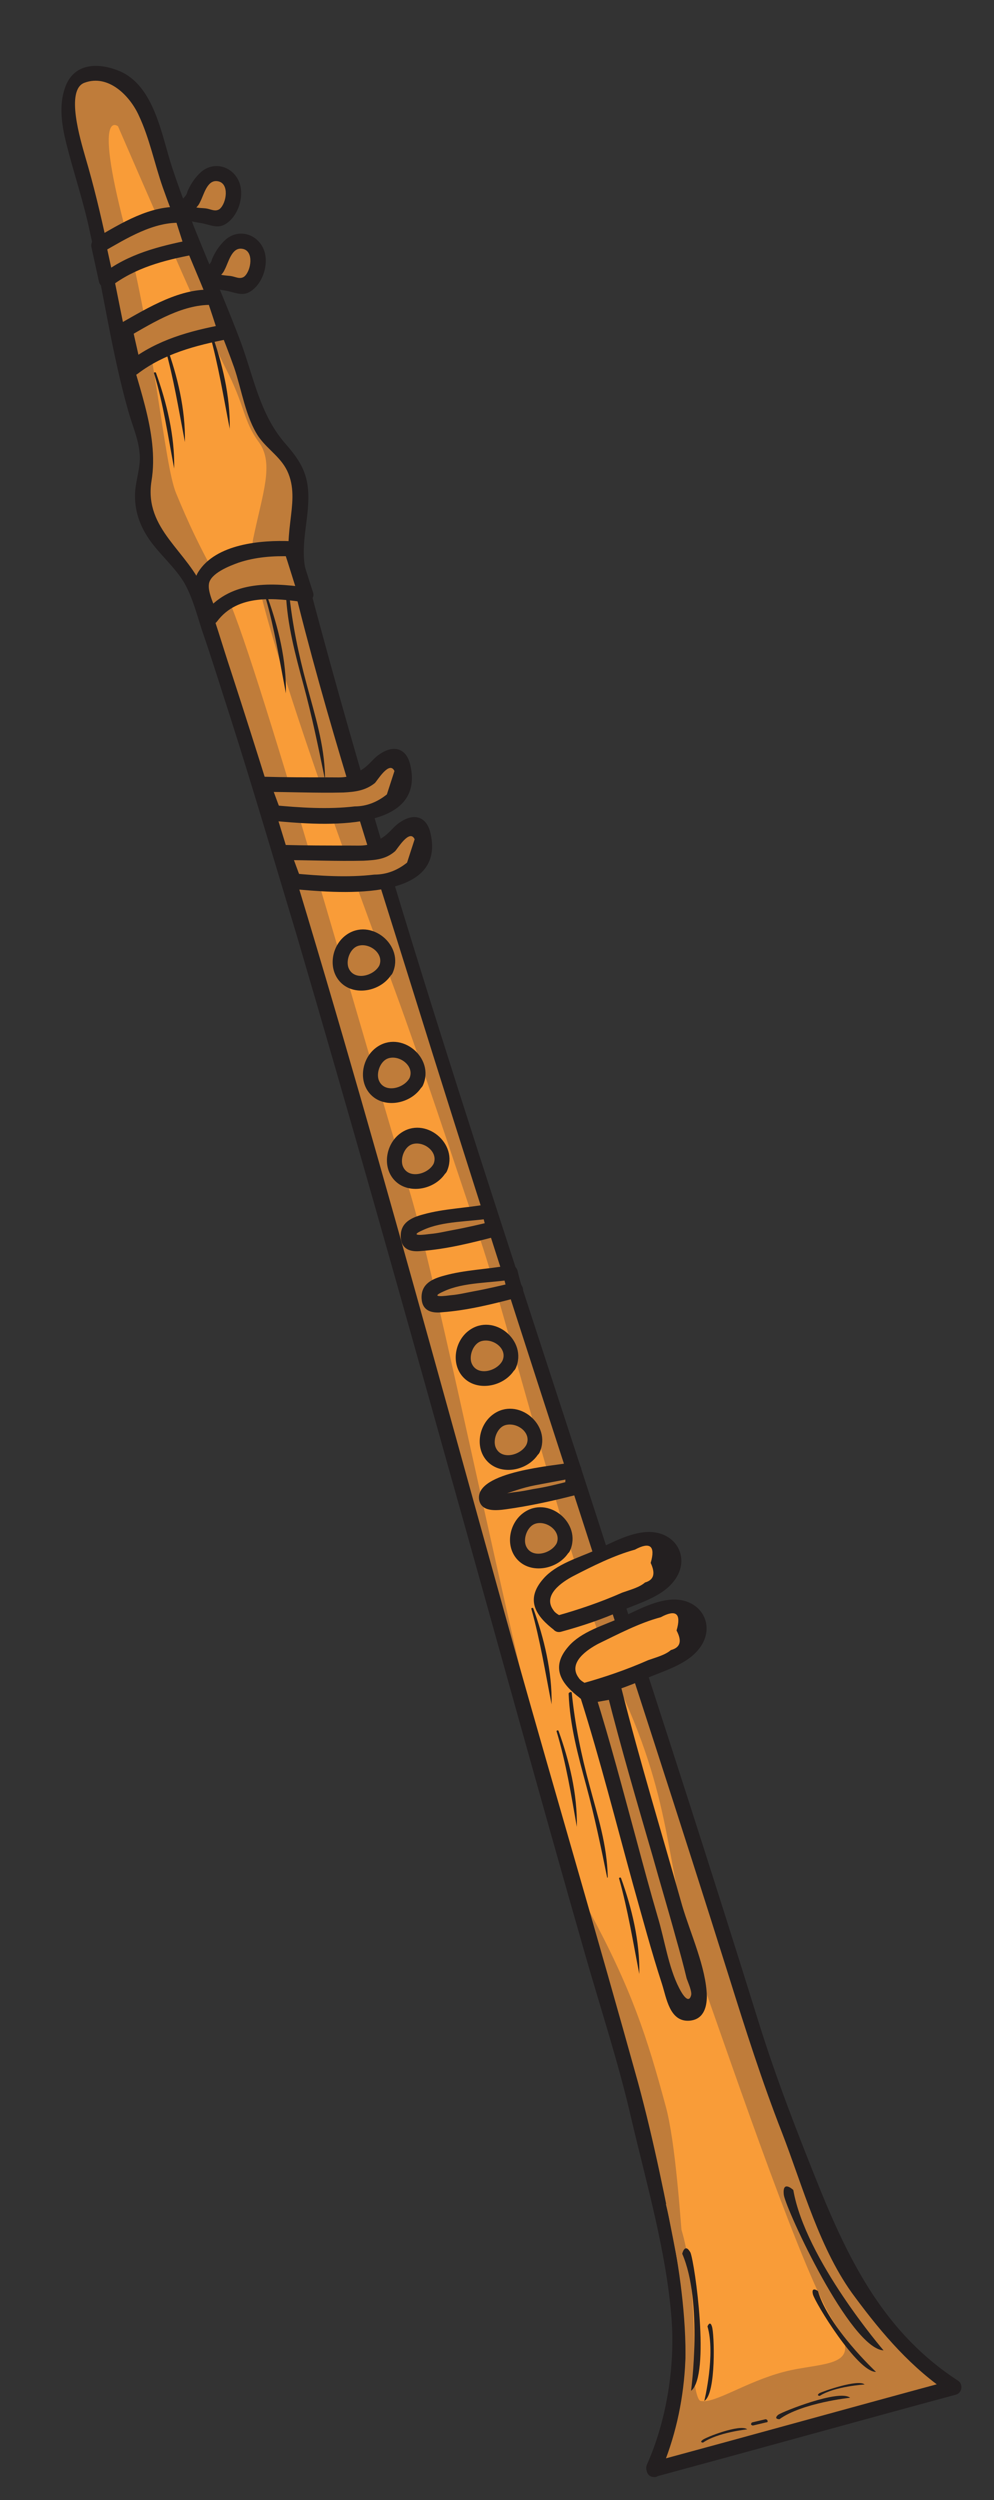 <?xml version="1.0" encoding="utf-8"?>
<!-- Generator: Adobe Illustrator 26.1.0, SVG Export Plug-In . SVG Version: 6.00 Build 0)  -->
<svg version="1.1" id="Layer_1" xmlns="http://www.w3.org/2000/svg" xmlns:xlink="http://www.w3.org/1999/xlink" x="0px" y="0px"
	 viewBox="0 0 157.5 395.9" style="enable-background:new 0 0 157.5 395.9;" xml:space="preserve">
<rect x="0" y="0" width="157.5" height="395.9" fill="#333333" stroke="none"/>
<style type="text/css">
	.st0{fill:#BF7C3A;}
	.st1{fill:#F99C38;}
	.st2{fill:#231F20;}
	.st3{fill:#FFFFFF;}
</style>
<g>
	<g>
		<g>
			<g>
				<g>
					<path class="st0" d="M103.6,391c3.3-7.2,3.6-14.2,4.1-22.1c0.3-4.2-6.6-34.7-7.8-38.8C83.6,275,48.1,141.9,31.1,93.7
						c-2.1-6.1-9.5-8.7-8.6-16.2c0.2-1.6,0.8-3.1,0.9-4.6c0-1.4-0.4-2.8-0.8-4.1c-4.4-13.8-5.8-29.8-10.2-43.6
						c-1.4-4.4-2.7-9.7,0.3-13.2h4.6c4.4,1.3,6.3,6.4,7.6,10.8c3.9,14,11.7,28,15.6,42c0.4,1.4,0.8,2.7,1.6,3.9
						c0.9,1.3,2.3,2.2,3.3,3.4c5,5.8,0.3,12,1.9,18.3c12.5,49.6,56.6,180.1,73.4,235.1c1.2,4,12.4,33.3,14.9,36.6
						c4.8,6.3,8.9,12,15.6,16.1L103.6,391z"/>
					<path class="st1" d="M18.7,20c0,0-3.9-3.2,1,15.7c4.9,18.9,6.3,37.8,8.2,42.4c1.9,4.6,3.8,8.8,7.8,15.8c4,7,23,74.5,29.1,94.4
						s21.5,101.2,28.4,114c6.9,12.7,9.3,20.2,12.3,31.3c3,11.1,3.3,46.1,5.5,46.6c2.2,0.5,7.1-3,13.2-4.6c6.1-1.6,12.9-0.5,8.1-7.6
						c-4.8-7.1-15.8-39.5-21.4-55.3c-5.6-15.9-3.7-25.1-11.9-43.5c-8.3-18.3-18.2-59-22.9-72.9c-4.7-13.9-9.1-27.4-13.5-39.4
						S38.6,92.7,40.1,85.4c1.5-7.3,3.4-12,0.9-15.4c-2.5-3.4-2.1-5.6-5.3-11.8C32.5,51.9,18.7,20,18.7,20z"/>
				</g>
				<g>
					<g>
						<path class="st2" d="M104.6,391.6c4.7-10.9,4.9-22.3,2.7-33.7c-1.8-9.4-3.7-18.9-6.2-28.1c-6.3-22.7-13-45.4-19.4-68.1
							c-14.5-51.9-28.4-104.1-45.1-155.4c-1.4-4.2-2.6-8.5-4.2-12.6c-2.5-6.4-9.6-9.8-8.4-17.5c1.3-7.8-2.6-16-4.2-23.6
							c-1.9-9.3-3.6-18.7-6.3-27.8c-0.7-2.5-3.2-10.6-0.1-11.7c3.8-1.4,7.2,2.1,8.6,5.2c1.7,3.6,2.5,7.7,3.8,11.4
							c1.8,5.1,3.9,10.1,6,15.1c1.8,4.4,3.7,8.9,5.3,13.4c1.2,3.5,1.8,7.9,3.9,11c1.5,2.1,3.7,3.3,4.7,5.8c1,2.5,0.6,5,0.3,7.6
							c-0.4,3.2-0.5,6,0.3,9.2c5.3,21.9,12.4,43.5,19.1,65c8.6,27.6,17.5,55.2,26.5,82.8c7.9,24.5,15.9,48.9,23.6,73.4
							c2.6,8.3,5.2,16.5,8.4,24.7c3.3,8.5,6,18.7,11.6,26.1c4.3,5.8,9,11.3,15.1,15.3c0.1-0.7,0.2-1.5,0.3-2.2
							c-15.9,4.3-31.7,8.7-47.6,13c-1.5,0.4-0.9,2.7,0.6,2.3c15.9-4.3,31.7-8.7,47.6-13c1-0.3,1.1-1.7,0.3-2.2
							c-11.4-7.4-17-18.4-21.9-30.4c-3.5-8.7-6.9-17.4-9.7-26.4c-7.4-23.8-15.1-47.5-22.8-71.2C81.1,198.3,63.7,147.6,49.9,96.1
							c-0.5-2-1.1-3.9-1.5-5.9c-0.9-4.4,0.8-8.5,0.4-12.8C48.5,74.2,47,72.3,45,70c-3.8-4.5-4.8-10.2-6.8-15.7
							C34.7,45,30.4,36,27.3,26.6c-1.7-5.1-2.8-13.1-8.5-15.4c-3.5-1.4-7.2-1.1-8.5,2.7c-1,2.8-0.5,6,0.2,8.8
							c1.2,4.8,2.8,9.4,3.8,14.3c2.1,9.3,3.4,18.8,6,28c0.6,2.2,1.6,4.4,1.8,6.6c0.3,2.2-0.6,4.3-0.7,6.5c-0.1,2.7,0.7,5.1,2.3,7.4
							c1.7,2.4,4,4.3,5.5,6.8c1.3,2.3,2,5,2.8,7.5c1.6,4.6,3,9.2,4.5,13.8c3.7,11.6,7.1,23.2,10.6,34.8
							c8.2,27.9,16.1,55.9,23.9,83.8c7.3,25.9,14.4,51.8,21.8,77.6c2.5,8.7,5.3,17.2,7.3,26c2.4,10.2,5.5,20.9,6.3,31.3
							c0.6,7.6-0.8,16.3-3.9,23.2C101.9,391.8,104,393.1,104.6,391.6z"/>
					</g>
				</g>
			</g>
			<g>
				<g>
					<path class="st0" d="M48.4,94.3c-2.7-0.4-5.4-0.7-8.1-0.3c-2.7,0.4-5.4,1.7-6.9,4l-1.5-5.3c0.7-2.4,3.2-3.8,5.6-4.5
						c2.8-0.9,5.8-1.2,8.7-1L48.4,94.3z"/>
				</g>
				<g>
					<g>
						<path class="st2" d="M48.4,93c-5.9-0.8-12.1-1-16.1,4.2c0.7,0.1,1.5,0.2,2.2,0.3c-0.4-1.4-1.6-3.6-1.4-5
							c0.2-1.7,3.3-2.9,4.7-3.4c2.7-0.9,5.5-1.1,8.4-1c-0.4-0.3-0.8-0.6-1.2-0.9c0.8,2.4,1.5,4.8,2.3,7.2c0.5,1.5,2.8,0.8,2.3-0.6
							c-0.8-2.4-1.5-4.8-2.3-7.2c-0.2-0.5-0.6-0.9-1.2-0.9c-4.7-0.2-11.9,0.4-14.7,4.9c-1.4,2.3,0.1,5.1,0.8,7.5
							c0.3,1.1,1.6,1.1,2.2,0.3c3.3-4.4,9.2-3.7,14-3C49.9,95.7,49.9,93.3,48.4,93z"/>
					</g>
				</g>
			</g>
			<g>
				<g>
					<path class="st0" d="M19.7,52.2c2.2-1.3,4.5-2.5,6.9-3.5c2.3-1,4.8-2,7.3-1.6l1.8,5.4c-5.2,1-10.5,2.3-14.6,5.6L19.7,52.2z"/>
				</g>
				<g>
					<g>
						<path class="st2" d="M20.4,53.3c4-2.3,8.8-5.3,13.6-5c-0.4-0.3-0.8-0.6-1.2-0.9c0.6,1.8,1.2,3.6,1.8,5.5
							c0.3-0.5,0.6-1,0.8-1.5c-5.3,1-10.5,2.4-14.9,5.8c0.6,0.2,1.2,0.5,1.8,0.7c-0.4-2-0.9-4-1.3-5.9c-0.3-1.5-2.7-0.9-2.3,0.6
							c0.4,2,0.9,4,1.3,5.9c0.2,0.7,1.2,1.2,1.8,0.7c4.2-3.2,9.2-4.5,14.3-5.5c0.6-0.1,1-0.9,0.8-1.5c-0.6-1.8-1.2-3.6-1.8-5.4
							c-0.2-0.5-0.6-0.9-1.2-0.9c-5.2-0.4-10.4,2.8-14.8,5.3C17.8,52,19,54,20.4,53.3z"/>
					</g>
				</g>
			</g>
			<g>
				<g>
					<path class="st0" d="M15.7,38.8c2.1-1.2,4.2-2.3,6.4-3.3c2.1-1,4.5-1.9,6.8-1.5l1.6,5.1c-4.8,0.9-9.8,2.1-13.6,5.2L15.7,38.8z"
						/>
				</g>
				<g>
					<g>
						<path class="st2" d="M16.3,39.9c3.7-2.1,8.1-4.9,12.6-4.6c-0.4-0.3-0.8-0.6-1.2-0.9c0.5,1.7,1.1,3.4,1.6,5.1
							c0.3-0.5,0.6-1,0.8-1.5c-4.9,1-9.8,2.2-13.9,5.4c0.6,0.2,1.2,0.5,1.8,0.7c-0.4-1.8-0.8-3.7-1.2-5.5c-0.3-1.5-2.7-0.9-2.3,0.6
							c0.4,1.8,0.8,3.7,1.2,5.5c0.2,0.7,1.2,1.2,1.8,0.7c3.9-3,8.5-4.2,13.3-5.1c0.6-0.1,1-0.9,0.8-1.5c-0.5-1.7-1.1-3.4-1.6-5.1
							c-0.2-0.5-0.6-0.9-1.2-0.9c-4.9-0.4-9.7,2.6-13.8,5C13.8,38.6,15,40.7,16.3,39.9z"/>
					</g>
				</g>
			</g>
			<g>
				<g>
					<path class="st0" d="M33.1,43.9c0.5,0.5,1.3,0.8,2,0.9c0.7,0.1,1.5,0.1,2.2,0.4c0.3,0.1,0.6,0.2,0.9,0.3
						c0.8,0.1,1.4-0.6,1.8-1.2c0.7-1.1,1.2-2.5,0.8-3.9c-0.4-1.3-1.7-2.4-3-2.1c-1.1,0.2-1.8,1.2-2.4,2.1c-0.1,0.2-0.3,0.4-0.4,0.6
						c-0.1,0.2-0.1,0.5-0.2,0.8c-0.2,0.6-0.6,1.1-1.1,1.4L33.1,43.9z"/>
				</g>
				<g>
					<g>
						<path class="st2" d="M32.2,44.7c1,0.9,2.1,1.1,3.4,1.3c1.4,0.2,2.7,1,4,0.2c2.2-1.3,3.2-4.9,2-7.1c-1.2-2.2-3.9-2.8-5.8-1.2
							c-0.9,0.8-1.6,1.8-2.1,2.9c-0.2,0.4-0.1,0.5-0.4,0.9c-0.2,0.3-0.5,0.5-0.7,0.8c-0.2,0.3-0.4,0.5-0.6,0.8
							c-0.9,1.3,1.2,2.5,2.1,1.2c0.5-0.7,1.1-0.9,1.5-1.8c0.6-1.1,1.1-3.6,2.8-3.3c1.9,0.3,1.4,3.5,0.3,4.4c-0.7,0.5-1.4,0-2.2-0.1
							c-0.9-0.1-1.9-0.1-2.6-0.7C32.8,42,31.1,43.7,32.2,44.7z"/>
					</g>
				</g>
			</g>
			<g>
				<g>
					<path class="st0" d="M29.2,33.1c0.5,0.5,1.3,0.8,2,0.9s1.5,0.1,2.2,0.4c0.3,0.1,0.6,0.2,0.9,0.3c0.8,0.1,1.4-0.6,1.8-1.2
						c0.7-1.1,1.2-2.5,0.8-3.9c-0.4-1.3-1.7-2.4-3-2.1c-1.1,0.2-1.8,1.2-2.4,2.1c-0.1,0.2-0.3,0.4-0.4,0.6c-0.1,0.2-0.1,0.5-0.2,0.8
						c-0.2,0.6-0.6,1.1-1.1,1.4L29.2,33.1z"/>
				</g>
				<g>
					<g>
						<path class="st2" d="M28.3,34c1,0.9,2.1,1.1,3.4,1.3c1.4,0.2,2.7,1,4,0.2c2.2-1.3,3.2-4.9,2-7.1c-1.2-2.2-3.9-2.8-5.8-1.2
							c-0.9,0.8-1.6,1.8-2.1,2.9c-0.2,0.4-0.1,0.5-0.4,0.9c-0.2,0.3-0.5,0.5-0.7,0.8c-0.2,0.3-0.4,0.5-0.6,0.8
							c-0.9,1.3,1.2,2.5,2.1,1.2c0.5-0.7,1.1-0.9,1.5-1.8c0.6-1.1,1.1-3.6,2.8-3.3c1.9,0.3,1.4,3.5,0.3,4.4c-0.7,0.5-1.4,0-2.2-0.1
							c-0.9-0.1-1.9,0-2.6-0.7C28.9,31.2,27.1,32.9,28.3,34z"/>
					</g>
				</g>
			</g>
			<g>
				<g>
					<path class="st0" d="M61.1,153.5L61.1,153.5c-0.8,1.6-2.7,2.5-4.4,2.2c-0.3,0-0.6-0.1-0.9-0.3c-0.3-0.1-0.6-0.3-0.9-0.6
						c-0.8-0.8-1.2-2.1-0.9-3.3C55.6,145.6,63.2,149.4,61.1,153.5z"/>
				</g>
				<g>
					<g>
						<path class="st2" d="M60.1,152.9c-0.9,1.7-4.1,2.5-4.9,0.3c-0.4-1.2,0.3-3,1.5-3.4C58.5,149.2,60.9,151,60.1,152.9
							c-0.6,1.4,1.4,2.6,2.1,1.2c2-4.4-3.5-8.9-7.4-6c-2.3,1.7-2.9,5.4-0.8,7.5c2.3,2.3,6.7,1.3,8.2-1.6
							C62.9,152.7,60.8,151.5,60.1,152.9z"/>
					</g>
				</g>
			</g>
			<g>
				<g>
					<path class="st0" d="M65.9,171.3L65.9,171.3c-0.8,1.6-2.7,2.5-4.4,2.2c-0.3,0-0.6-0.1-0.9-0.3c-0.3-0.1-0.6-0.3-0.9-0.6
						c-0.8-0.8-1.2-2.1-0.9-3.3C60.3,163.4,68,167.2,65.9,171.3z"/>
				</g>
				<g>
					<g>
						<path class="st2" d="M64.9,170.7c-0.9,1.7-4.1,2.5-4.9,0.3c-0.4-1.2,0.3-3,1.5-3.4C63.3,167,65.7,168.8,64.9,170.7
							c-0.6,1.4,1.4,2.6,2.1,1.2c2-4.4-3.5-8.9-7.4-6c-2.3,1.7-2.9,5.4-0.8,7.5c2.3,2.3,6.7,1.3,8.2-1.6
							C67.6,170.5,65.6,169.3,64.9,170.7z"/>
					</g>
				</g>
			</g>
			<g>
				<g>
					<path class="st0" d="M80.7,216.1L80.7,216.1c-0.8,1.6-2.7,2.5-4.4,2.2c-0.3,0-0.6-0.1-0.9-0.3c-0.3-0.1-0.6-0.3-0.9-0.6
						c-0.8-0.8-1.2-2.1-0.9-3.3C75.1,208.2,82.8,212,80.7,216.1z"/>
				</g>
				<g>
					<g>
						<path class="st2" d="M79.6,215.5c-0.9,1.7-4.1,2.5-4.9,0.3c-0.4-1.2,0.3-3,1.5-3.4C78.1,211.8,80.5,213.6,79.6,215.5
							c-0.6,1.4,1.4,2.6,2.1,1.2c2-4.4-3.5-8.9-7.4-6c-2.3,1.7-2.9,5.4-0.8,7.5c2.3,2.3,6.7,1.3,8.2-1.6
							C82.4,215.3,80.3,214.1,79.6,215.5z"/>
					</g>
				</g>
			</g>
			<g>
				<g>
					<path class="st0" d="M89.2,245L89.2,245c-0.8,1.6-2.7,2.5-4.4,2.2c-0.3,0-0.6-0.1-0.9-0.3c-0.3-0.2-0.6-0.3-0.9-0.6
						c-0.8-0.8-1.2-2.1-0.9-3.3C83.6,237.1,91.3,240.9,89.2,245z"/>
				</g>
				<g>
					<g>
						<path class="st2" d="M88.2,244.4c-0.9,1.7-4.1,2.5-4.9,0.3c-0.4-1.2,0.3-3,1.5-3.4C86.6,240.7,89,242.5,88.2,244.4
							c-0.6,1.4,1.4,2.6,2.1,1.2c2-4.4-3.5-8.9-7.4-6c-2.3,1.7-2.9,5.4-0.8,7.5c2.3,2.3,6.7,1.3,8.2-1.6
							C90.9,244.2,88.9,243,88.2,244.4z"/>
					</g>
				</g>
			</g>
			<g>
				<g>
					<path class="st0" d="M69.7,184.9L69.7,184.9c-0.8,1.6-2.7,2.4-4.4,2.2c-0.3,0-0.6-0.1-1-0.3c-0.3-0.2-0.6-0.3-0.9-0.6
						c-0.8-0.8-1.2-2.1-0.9-3.3C64.1,177,71.8,180.8,69.7,184.9z"/>
				</g>
				<g>
					<g>
						<path class="st2" d="M68.7,184.3c-0.9,1.7-4.1,2.5-4.9,0.3c-0.4-1.2,0.3-3,1.5-3.4C67.1,180.6,69.5,182.4,68.7,184.3
							c-0.6,1.4,1.4,2.6,2.1,1.2c2-4.4-3.5-8.9-7.4-6c-2.3,1.7-2.9,5.4-0.8,7.5c2.3,2.3,6.7,1.3,8.2-1.6
							C71.4,184.1,69.4,182.9,68.7,184.3z"/>
					</g>
				</g>
			</g>
			<g>
				<g>
					<path class="st0" d="M84.5,229.4L84.5,229.4c-0.8,1.6-2.7,2.5-4.4,2.2c-0.3,0-0.6-0.1-0.9-0.3c-0.3-0.1-0.6-0.3-0.9-0.6
						c-0.8-0.8-1.2-2.1-0.9-3.3C78.9,221.5,86.6,225.3,84.5,229.4z"/>
				</g>
				<g>
					<g>
						<path class="st2" d="M83.4,228.8c-0.9,1.7-4.1,2.5-4.9,0.3c-0.4-1.2,0.3-3,1.5-3.4C81.9,225.1,84.3,226.9,83.4,228.8
							c-0.6,1.4,1.4,2.6,2.1,1.2c2-4.4-3.5-8.9-7.4-6c-2.3,1.7-2.9,5.4-0.8,7.5c2.3,2.3,6.7,1.3,8.2-1.6
							C86.2,228.6,84.1,227.4,83.4,228.8z"/>
					</g>
				</g>
			</g>
			<g>
				<g>
					<path class="st1" d="M92.6,268c4.6-1.2,9-3,13.4-5c1.4-0.6,2.8-1.3,3.8-2.3c1-1.1,1.6-2.8,0.9-4.1c-0.6-1.3-2.1-1.9-3.5-2
						c-1.4,0-2.8,0.5-4.1,1c-2.8,1.1-5.6,2.3-8.3,3.6c-1.4,0.7-2.8,1.3-3.8,2.5s-1.6,2.8-0.9,4.2c0.1,0.3,0.3,0.6,0.7,0.7L92.6,268z
						"/>
				</g>
				<g>
					<g>
						<path class="st2" d="M92.9,269.1c3.3-0.9,6.6-2,9.7-3.4c2.6-1.1,6.1-2.1,8-4.4c2.9-3.4,0.9-7.8-3.5-8c-3-0.1-6.1,1.7-8.8,2.9
							c-2.7,1.2-6.2,2.2-8.2,4.5c-3,3.4-1.1,6,1.8,8.2c1.2,0.9,2.5-1.2,1.2-2.1c-0.4-0.3-1.1-0.6-1.4-1.1c-1.8-2.4,1.4-4.5,3.1-5.4
							c3.1-1.5,6.5-3.3,9.9-4.2c2.4-1.3,3.3-0.6,2.5,2.1c0.9,1.7,0.6,2.7-0.9,3.1c-0.9,0.8-2.5,1.2-3.6,1.6
							c-3.4,1.5-6.9,2.7-10.5,3.7C90.8,267.2,91.4,269.5,92.9,269.1z"/>
					</g>
				</g>
			</g>
			<g>
				<g>
					<path class="st1" d="M88.5,257.3c4.6-1.2,9-3,13.4-5c1.4-0.6,2.8-1.3,3.8-2.3c1-1.1,1.6-2.8,0.9-4.1c-0.6-1.3-2.1-1.9-3.5-2
						s-2.8,0.5-4.1,1c-2.8,1.1-5.6,2.3-8.3,3.6c-1.4,0.7-2.8,1.3-3.8,2.5s-1.6,2.8-0.9,4.2c0.1,0.3,0.3,0.6,0.7,0.7L88.5,257.3z"/>
				</g>
				<g>
					<g>
						<path class="st2" d="M88.9,258.4c3.3-0.9,6.6-2,9.7-3.4c2.6-1.1,6.1-2.1,8-4.4c2.9-3.4,0.9-7.8-3.5-8c-3-0.1-6.1,1.7-8.8,2.9
							c-2.7,1.2-6.2,2.2-8.2,4.5c-3,3.4-1.1,6,1.8,8.2c1.2,0.9,2.5-1.2,1.2-2.1c-0.4-0.3-1.1-0.6-1.4-1.1c-1.8-2.4,1.4-4.5,3.1-5.4
							c3.1-1.6,6.5-3.3,9.8-4.2c2.4-1.3,3.3-0.6,2.5,2.1c0.8,1.7,0.5,2.7-0.9,3.1c-0.9,0.8-2.5,1.2-3.6,1.6
							c-3.4,1.5-6.9,2.7-10.5,3.7C86.7,256.5,87.4,258.8,88.9,258.4z"/>
					</g>
				</g>
			</g>
			<g>
				<g>
					<path class="st0" d="M97.4,267.8c3.6,14.2,9.9,34.3,13.5,48.5c0,0,0,0.1,0,0.1c0.6,2.3-2.9,3.3-3.6,1c-4.6-14-10.2-37-14-49
						L97.4,267.8z"/>
				</g>
				<g>
					<g>
						<path class="st2" d="M96.2,268.1c2.2,8.7,4.7,17.2,7.2,25.8c1.2,4.3,2.5,8.6,3.7,13c0.6,2.1,1.2,4.3,1.7,6.4
							c0.2,0.6,0.9,2.1,0.7,2.7c-0.4,1.4-1.4-0.2-1.9-1.2c-1.7-3.3-2.3-7.7-3.4-11.3c-1.2-4.1-2.3-8.2-3.4-12.3
							c-2.1-7.7-4.1-15.4-6.5-23c-0.3,0.5-0.6,1-0.8,1.5c1.4-0.2,2.7-0.5,4.1-0.7c1.5-0.3,0.9-2.6-0.6-2.3c-1.4,0.2-2.7,0.5-4.1,0.7
							c-0.6,0.1-1,0.9-0.9,1.5c3.1,9.8,5.6,19.7,8.3,29.5c1.5,5.3,2.9,10.6,4.6,15.8c0.7,2.2,1.2,5.9,4.2,5.8c2.3-0.1,2.9-2,2.9-3.9
							c-0.1-4.5-2.6-9.9-3.9-14.3c-3.2-11.4-6.7-22.8-9.6-34.3C98.1,266,95.8,266.6,96.2,268.1z"/>
					</g>
				</g>
			</g>
			<g>
				<g>
					<path class="st0" d="M90.8,235.7c-3.9,1-7.9,1.8-11.8,2.3c-0.4,0-0.8,0.1-1.1,0c-0.4-0.1-0.7-0.5-0.6-0.8
						c0-0.4,0.4-0.7,0.7-0.8c2.1-1.3,4.7-1.8,7.2-2.3c2-0.4,4-0.8,5.9-1.2L90.8,235.7z"/>
				</g>
				<g>
					<g>
						<path class="st2" d="M90.4,234.5c-1.9,0.5-3.9,1-5.9,1.3c-1,0.2-2,0.4-3,0.5c-0.7,0.1-1.3,0.2-2,0.3c-1.3,0.7-1.5,0.8-0.7,0.4
							c2.1-0.7,3.9-1.4,6-1.8c2.1-0.4,4.3-0.8,6.4-1.2c-0.5-0.4-1-0.8-1.5-1.2c-0.1,0.9-0.1,1.9-0.2,2.8c-0.1,1.5,2.3,1.5,2.4,0
							c0.1-0.9,0.1-1.9,0.2-2.8c0.1-0.8-0.8-1.3-1.5-1.2c-2.7,0.5-15.2,1.4-14.7,5.8c0.3,2.1,2.8,1.8,4.3,1.6
							c3.6-0.5,7.3-1.3,10.8-2.2C92.6,236.5,91.9,234.2,90.4,234.5z"/>
					</g>
				</g>
			</g>
			<g>
				<g>
					<path class="st0" d="M81.8,204.3c-3.9,1-7.9,1.8-11.8,2.3c-0.4,0-0.8,0.1-1.1,0c-0.4-0.1-0.7-0.5-0.6-0.8s0.1-1.5,0.5-1.7
						c2.2-1.3,4.8-1.4,7.3-1.8c2-0.4,3.1-0.4,5.1-0.7L81.8,204.3z"/>
				</g>
				<g>
					<g>
						<path class="st2" d="M81.4,203.1c-2.1,0.5-4.2,1-6.4,1.4c-1.1,0.2-2.3,0.5-3.5,0.6c-0.8,0.1-3.7,0.5-1.2-0.6
							c3.2-1.5,7.5-1.3,10.9-1.9c-0.5-0.3-1-0.6-1.5-0.8c0.2,0.9,0.5,1.9,0.7,2.8c0.4,1.5,2.7,0.9,2.3-0.6c-0.2-0.9-0.5-1.9-0.7-2.8
							c-0.2-0.7-0.9-1-1.5-0.8c-3.3,0.6-6.9,0.7-10.1,1.6c-1.9,0.5-3.7,1.3-3.6,3.6c0.1,2,1.6,2.4,3.3,2.2c4-0.3,8-1.3,11.8-2.3
							C83.6,205.1,82.9,202.7,81.4,203.1z"/>
					</g>
				</g>
			</g>
			<g>
				<g>
					<path class="st0" d="M78.4,194.5c-3.9,1-7.8,1.8-11.8,2.3c-0.4,0-0.8,0.1-1.1,0c-0.4-0.1-0.7-0.5-0.6-0.8s0.1-1.5,0.5-1.7
						c2.2-1.3,4.8-1.4,7.3-1.8c2-0.4,3.1-0.4,5.1-0.7L78.4,194.5z"/>
				</g>
				<g>
					<g>
						<path class="st2" d="M78.1,193.4c-2.1,0.5-4.2,1-6.4,1.4c-1.1,0.2-2.3,0.5-3.5,0.6c-0.8,0.1-3.7,0.5-1.2-0.6
							c3.2-1.5,7.5-1.3,10.9-1.9c-0.5-0.3-1-0.6-1.5-0.8c0.2,0.9,0.5,1.9,0.7,2.8c0.4,1.5,2.7,0.9,2.3-0.6c-0.2-0.9-0.5-1.9-0.7-2.8
							c-0.2-0.7-0.9-1-1.5-0.8c-3.3,0.6-6.9,0.7-10.1,1.6c-1.9,0.5-3.7,1.3-3.6,3.6c0.1,2,1.6,2.4,3.3,2.2c4-0.3,8-1.3,11.8-2.3
							C80.3,195.3,79.6,193,78.1,193.4z"/>
					</g>
				</g>
			</g>
			<g>
				<g>
					<path class="st0" d="M46.6,139.6c3.9,0.4,7.7,0.5,11.6,0.3c1.7-0.1,3.5-0.2,5.1-0.9c1.6-0.7,3.1-2,3.5-3.6
						c0.2-0.8,0.2-1.5,0.2-2.3c0-0.9-0.1-1.9-0.8-2.3c-0.7-0.4-1.6,0-2.1,0.5c-0.5,0.6-0.9,1.3-1.3,2c-0.8,1-1.9,1.7-3.1,2
						c-0.6,0.1-1.3,0.1-1.9,0.1c-4.3,0-8.5-0.1-12.8-0.1L46.6,139.6z"/>
				</g>
				<g>
					<g>
						<path class="st2" d="M46.6,140.8c5.8,0.5,24.3,2.5,21.6-8.9c-0.6-2.6-2.6-3.2-4.8-1.7c-1.1,0.7-1.6,1.7-2.9,2.5
							c-2.1,1.4-2.8,1.2-5.2,1.2c-3.5,0-6.9,0-10.4-0.1c-0.7,0-1.4,0.8-1.2,1.5c0.6,1.5,1.1,3,1.7,4.5c0.5,1.4,2.9,0.8,2.3-0.6
							c-0.6-1.5-1.1-3-1.7-4.5c-0.4,0.5-0.8,1-1.2,1.5c4.2,0,8.5,0.2,12.8,0.1c1.9-0.1,3.5-0.2,5-1.5c0.4-0.4,2.3-3.6,3.1-1.9
							c-0.4,1.2-0.8,2.5-1.2,3.7c-1.5,1.2-3.2,1.9-5.2,1.9c-4.2,0.5-8.7,0.2-12.9-0.2C45,138.3,45,140.7,46.6,140.8z"/>
					</g>
				</g>
			</g>
			<g>
				<g>
					<path class="st0" d="M43.4,128.8c3.9,0.4,7.7,0.5,11.6,0.3c1.8-0.1,3.5-0.2,5.1-0.9s3.1-2,3.5-3.6c0.2-0.8,0.2-1.6,0.2-2.3
						c0-0.9-0.1-1.9-0.8-2.3c-0.7-0.4-1.6,0-2.1,0.5c-0.5,0.6-0.9,1.3-1.3,2c-0.8,1-1.9,1.7-3.1,2c-0.6,0.1-1.3,0.1-1.9,0.1
						c-4.3,0-8.5-0.1-12.8-0.1L43.4,128.8z"/>
				</g>
				<g>
					<g>
						<path class="st2" d="M43.4,130c5.8,0.5,24.3,2.5,21.6-8.9c-0.6-2.6-2.6-3.2-4.8-1.7c-1.1,0.7-1.6,1.7-2.9,2.5
							c-2.1,1.4-2.8,1.2-5.2,1.2c-3.5,0-6.9,0-10.4-0.1c-0.7,0-1.4,0.8-1.2,1.5c0.6,1.5,1.1,3,1.7,4.5c0.5,1.4,2.9,0.8,2.3-0.6
							c-0.6-1.5-1.1-3-1.7-4.5c-0.4,0.5-0.8,1-1.2,1.5c4.2,0,8.5,0.2,12.8,0.1c1.9-0.1,3.5-0.3,5-1.5c0.4-0.4,2.3-3.6,3.1-1.9
							c-0.4,1.2-0.8,2.5-1.2,3.7c-1.5,1.2-3.2,1.9-5.1,1.9c-4.2,0.5-8.7,0.2-12.9-0.2C41.8,127.5,41.8,129.9,43.4,130z"/>
					</g>
				</g>
			</g>
		</g>
		<path class="st0" d="M105.5,349c0,0,5.6,22,1.8,34.7c0,0,1.1,2.8,2,0C110.3,380.8,111,352.1,105.5,349z"/>
		<path class="st2" d="M140,372.2c0,0-12.4-14.4-14.3-25.4c0,0-1.8-1.7-1.5,0.8C124.6,350,134.7,371.9,140,372.2z"/>
		<path class="st2" d="M138.8,375.6c0,0-7.5-7-9.2-12.8c0,0-1.1-0.8-0.8,0.5S135.9,375.7,138.8,375.6z"/>
		<path class="st2" d="M109.5,378.6c0,0,1.9-14.1-1.4-21.7c0,0,0.4-1.8,1.3-0.2C110.1,358.4,112.6,376.2,109.5,378.6z"/>
		<path class="st2" d="M111.6,380.2c0,0,1.8-7.4,0.5-11.8c0,0,0.4-1,0.7,0C113.2,369.4,113.5,379.1,111.6,380.2z"/>
		<path class="st2" d="M134.7,379.7c0,0-7.6,0.8-11.2,3.4c0,0-1,0-0.2-0.7C124,381.9,133,378.3,134.7,379.7z"/>
		<path class="st2" d="M118.4,384.7c0,0-4.7,0.5-7,2.1c0,0-0.6,0-0.1-0.4C111.7,386,117.3,383.8,118.4,384.7z"/>
		<path class="st2" d="M137,377.6c0,0-4.8,0.3-7.1,1.8c0,0-0.6,0-0.1-0.4C130.3,378.7,136,376.7,137,377.6z"/>
		<path class="st2" d="M121.6,383.3c0-0.1-0.2-0.2-0.3-0.2l-2.1,0.5c-0.1,0-0.2,0.2-0.2,0.3l0,0c0,0.1,0.2,0.2,0.3,0.2l2.1-0.5
			C121.6,383.6,121.7,383.5,121.6,383.3L121.6,383.3z"/>
	</g>
	<g>
		<path class="st2" d="M51.5,123c-0.1-5.1-1.6-9.7-2.9-14.6c-1.3-4.8-2.3-9.6-2.8-14.6c0-0.3-0.5-0.1-0.5,0.1
			c0.2,5,1.5,9.8,2.8,14.6c1.3,4.8,2.3,9.6,3.3,14.5C51.4,123.2,51.5,123.1,51.5,123L51.5,123z"/>
	</g>
	<g>
		<path class="st2" d="M27.6,74.2c0.1-5.2-1.2-10.5-2.9-15.2c-0.1-0.1-0.4,0-0.3,0.1C25.9,64,26.6,69,27.6,74.2
			C27.5,74.2,27.6,74.2,27.6,74.2L27.6,74.2z"/>
	</g>
	<g>
		<path class="st2" d="M29.3,70c0.1-5.2-1.2-10.5-2.9-15.2c-0.1-0.1-0.4,0-0.3,0.1C27.5,59.8,28.3,64.8,29.3,70
			C29.2,70,29.3,70,29.3,70L29.3,70z"/>
	</g>
	<g>
		<path class="st2" d="M45.3,109.8c0.1-5.2-1.2-10.5-2.9-15.2c-0.1-0.1-0.4,0-0.3,0.1C43.5,99.6,44.3,104.6,45.3,109.8
			C45.2,109.8,45.3,109.8,45.3,109.8L45.3,109.8z"/>
	</g>
	<g>
		<path class="st2" d="M36.4,67.9c0.1-5.2-1.2-10.5-2.9-15.2c-0.1-0.1-0.4,0-0.3,0.1C34.6,57.8,35.4,62.8,36.4,67.9
			C36.3,68,36.4,68,36.4,67.9L36.4,67.9z"/>
	</g>
	<g>
		<path class="st2" d="M96.3,297.3c-0.1-5.2-1.6-9.7-2.9-14.6c-1.3-4.8-2.3-9.6-2.8-14.6c0-0.3-0.5-0.1-0.5,0.1
			c0.2,5.1,1.5,9.8,2.8,14.6s2.3,9.6,3.3,14.5C96.1,297.4,96.3,297.3,96.3,297.3L96.3,297.3z"/>
	</g>
	<g>
		<path class="st2" d="M87.4,269.9c0.1-5.2-1.2-10.5-2.9-15.2c-0.1-0.2-0.4,0-0.3,0.1C85.6,259.8,86.4,264.8,87.4,269.9
			C87.3,269.9,87.4,269.9,87.4,269.9L87.4,269.9z"/>
	</g>
	<g>
		<path class="st2" d="M101.3,312.6c0.1-5.2-1.2-10.5-2.9-15.2c-0.1-0.2-0.4,0-0.3,0.1C99.5,302.5,100.3,307.5,101.3,312.6
			C101.2,312.7,101.2,312.7,101.3,312.6L101.3,312.6z"/>
	</g>
	<g>
		<path class="st2" d="M91.4,289.3c0.1-5.2-1.2-10.5-2.9-15.2c-0.1-0.2-0.4,0-0.3,0.1C89.7,279.2,90.5,284.2,91.4,289.3
			C91.4,289.4,91.4,289.4,91.4,289.3L91.4,289.3z"/>
	</g>
</g>
<path class="st3" d="M1769.1,158.3"/>
</svg>
